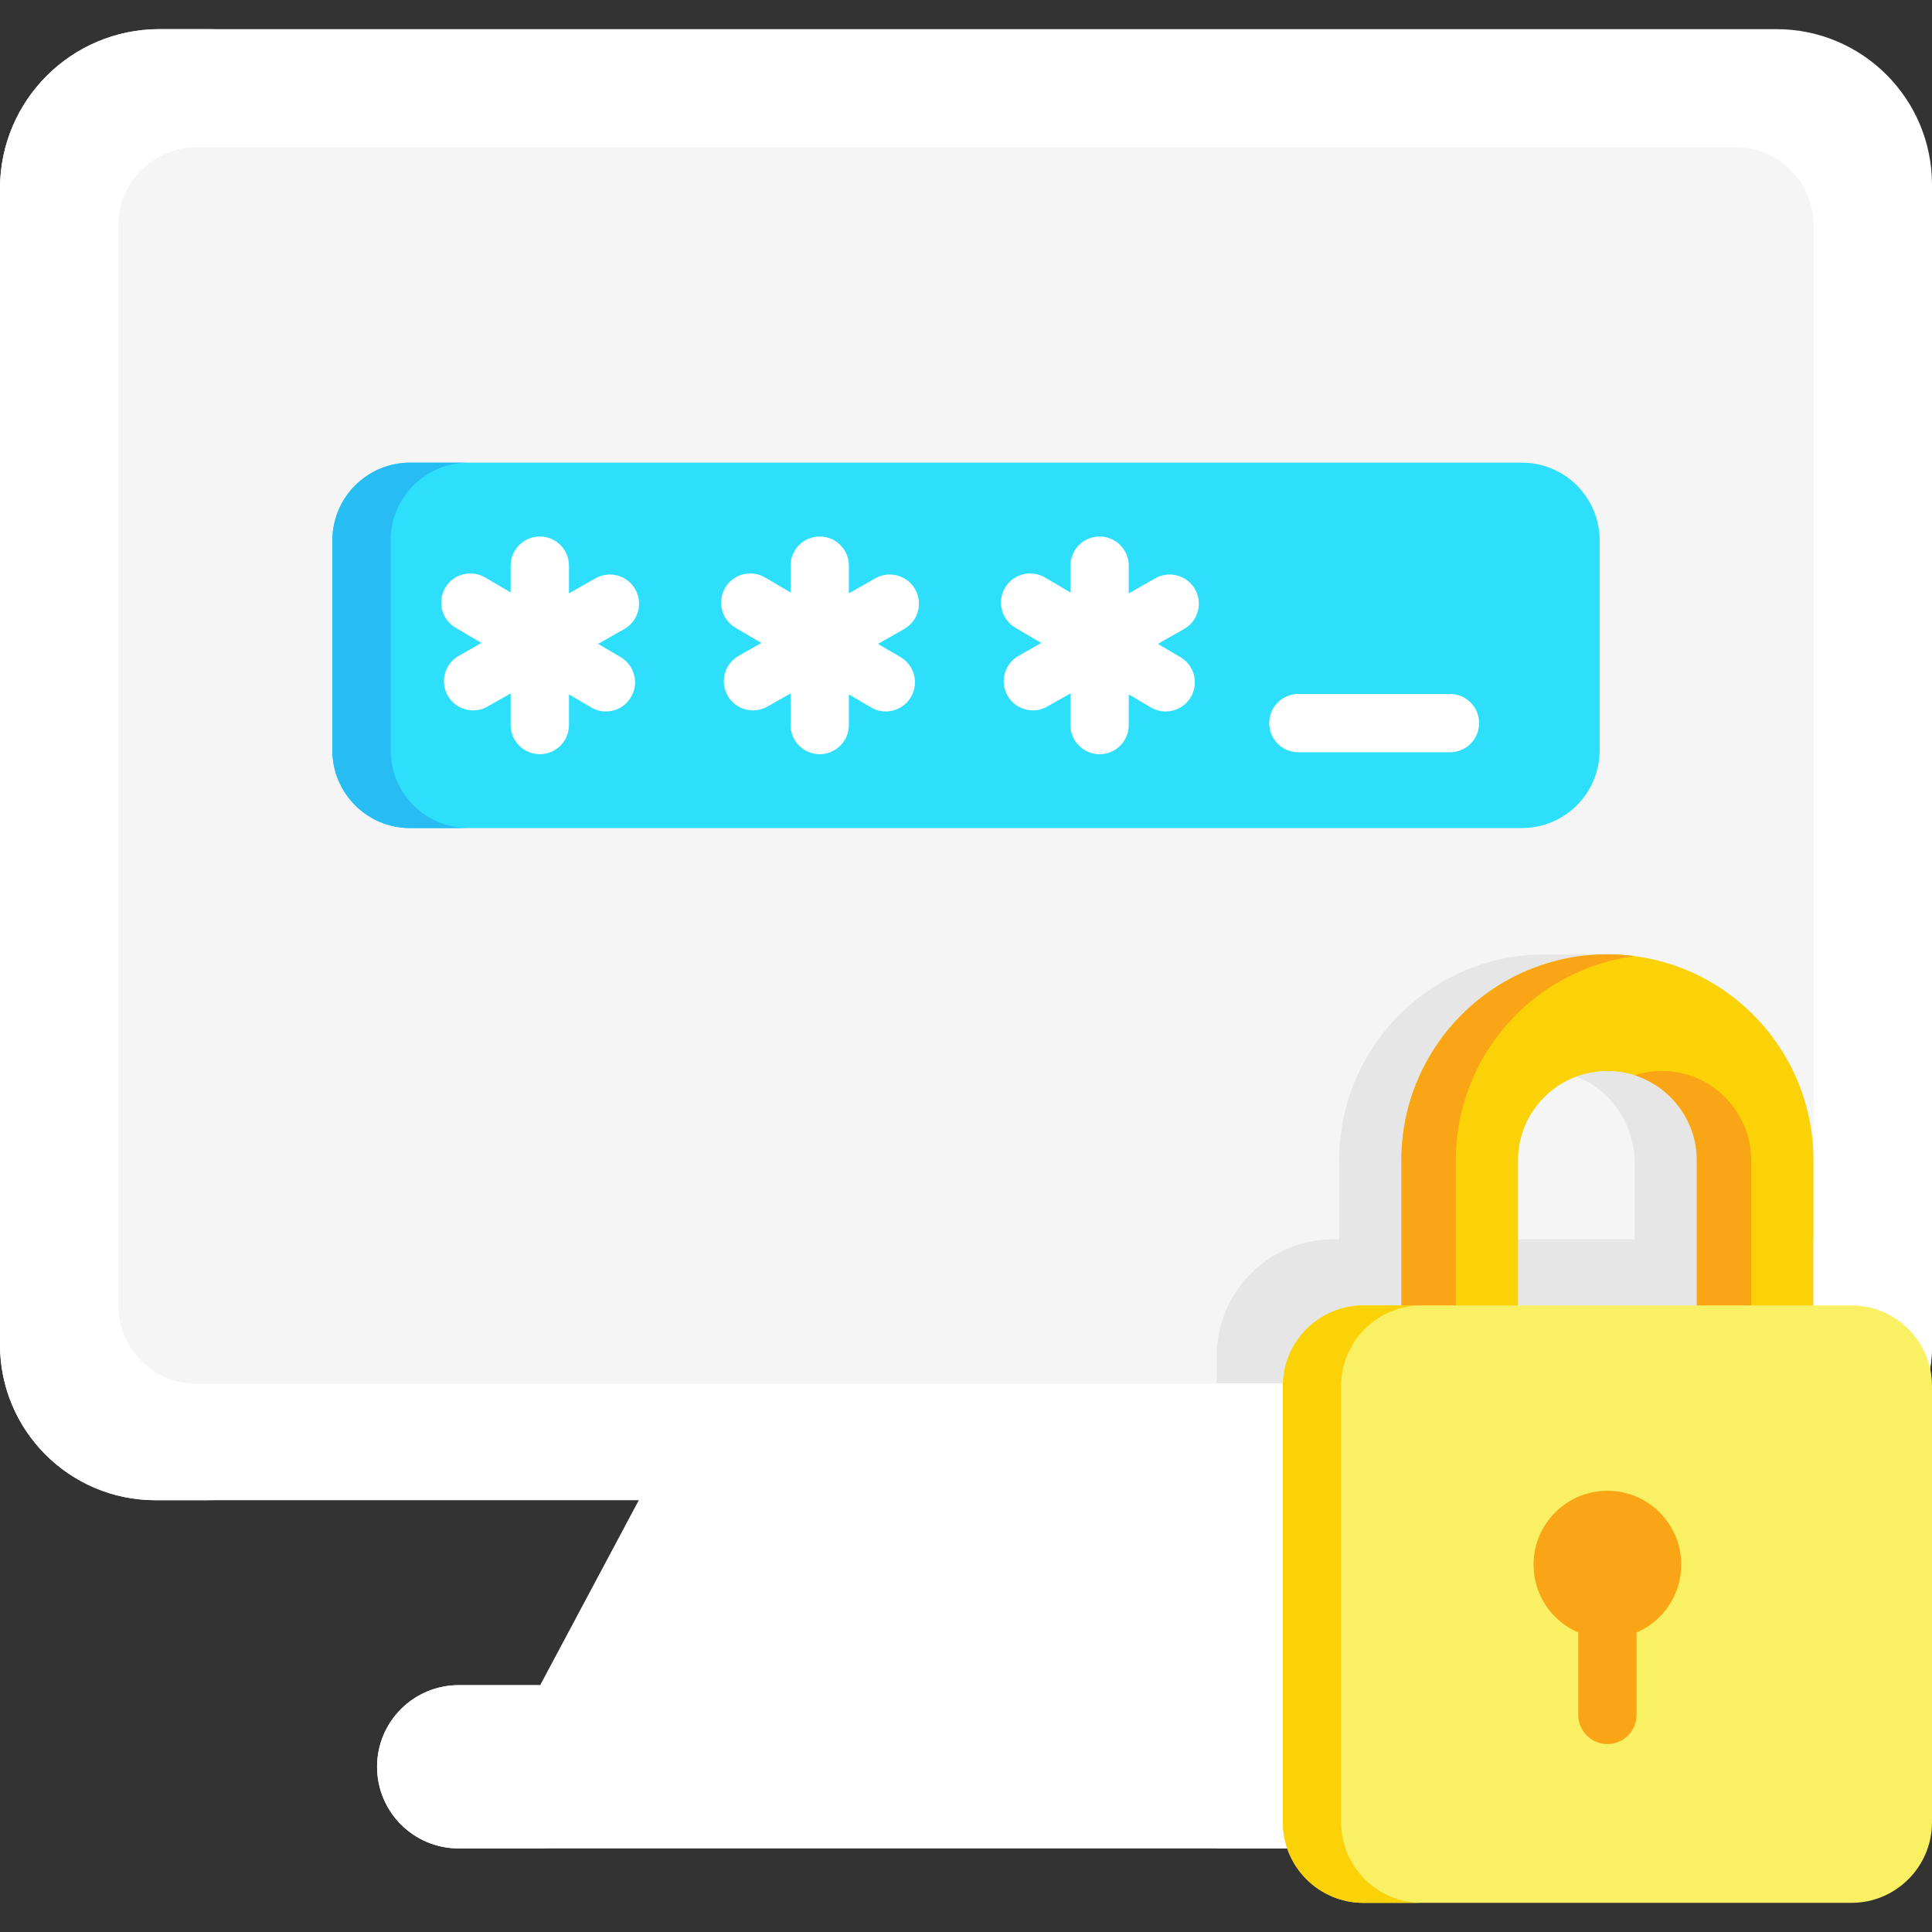 <?xml version="1.0"?>
<svg xmlns="http://www.w3.org/2000/svg" xmlns:xlink="http://www.w3.org/1999/xlink" xmlns:svgjs="http://svgjs.com/svgjs" version="1.1" width="512" height="512" x="0" y="0" viewBox="0 0 497 497" style="enable-background:new 0 0 512 512" xml:space="preserve" class=""><rect x="0" y="0" width="497" height="497" fill="#333333" stroke="none"/><g><g xmlns="http://www.w3.org/2000/svg"><path d="m329.879 380.2 28.121 53.22-109.5 15.814-109.543-15.734 28.423-53.3z" fill="#ffffff" data-original="#2b597f" style="" class=""/><path d="m497 47.5v298.42c0 22.09-17.91 40-40 40h-417c-22.09 0-40-17.91-40-40v-297.42c0-22.64 18.36-41 41-41h416c22.09 0 40 17.91 40 40z" fill="#ffffff" data-original="#50758d" style="" class=""/><path d="m55 385.92h-15c-22.09 0-40-17.91-40-40v-297.42c0-22.64 18.36-41 41-41h15c-22.64 0-41 18.36-41 41v297.42c0 22.09 17.91 40 40 40z" fill="#ffffff" data-original="#2b597f" style="" class=""/><path d="m446.5 355.92h-396c-11.046 0-20-8.954-20-20v-278c0-11.046 8.954-20 20-20h396c11.046 0 20 8.954 20 20v278c0 11.046-8.954 20-20 20z" fill="#f5f5f5" data-original="#f5f5f5" style="" class=""/><path d="m466.5 57.92v278c0 11.05-8.95 20-20 20h-396c-11.05 0-20-8.95-20-20v-278c0-11.05 8.95-20 20-20h396c11.05 0 20 8.95 20 20z" fill="#f5f5f5" data-original="#f5f5f5" style="" class=""/><path d="m392 475.5h-274c-11.598 0-21-9.402-21-21 0-11.598 9.402-21 21-21h274z" fill="#ffffff" data-original="#50758d" style="" class=""/><path d="m313.008 361.234h33.119v114.266h-33.119z" fill="#ffffff" data-original="#2b597f" style="" class=""/><path d="m142 475.5h-24c-11.6 0-21-9.4-21-21 0-5.8 2.35-11.05 6.15-14.85s9.05-6.15 14.85-6.15h24c-5.8 0-11.05 2.35-14.85 6.15s-6.15 9.05-6.15 14.85c0 11.6 9.4 21 21 21z" fill="#ffffff" data-original="#2b597f" style="" class=""/><g><path d="m391.5 213.016h-286c-11.046 0-20-8.954-20-20v-54c0-11.046 8.954-20 20-20h286c11.046 0 20 8.954 20 20v54c0 11.046-8.954 20-20 20z" fill="#2edffc" data-original="#2edffc" style=""/><path d="m120.5 213.02h-15c-11.05 0-20-8.96-20-20v-54c0-11.05 8.95-20 20-20h15c-11.05 0-20 8.95-20 20v54c0 11.04 8.95 20 20 20z" fill="#27bdf3" data-original="#27bdf3" style=""/><g fill="#2b597f"><path d="m159.667 169.052-5.811-3.417 6.734-3.817c3.604-2.042 4.869-6.619 2.827-10.223-2.043-3.604-6.621-4.869-10.223-2.826l-6.828 3.87v-7.123c0-4.143-3.358-7.5-7.5-7.5s-7.5 3.357-7.5 7.5v6.895l-6.565-3.86c-3.569-2.099-8.167-.907-10.267 2.663-2.099 3.571-.907 8.168 2.664 10.267l6.661 3.916-5.852 3.317c-3.604 2.042-4.869 6.619-2.827 10.223 1.381 2.436 3.919 3.803 6.532 3.803 1.253 0 2.524-.314 3.691-.977l5.962-3.38v8.133c0 4.143 3.358 7.5 7.5 7.5s7.5-3.357 7.5-7.5v-7.886l5.699 3.351c1.194.702 2.502 1.036 3.794 1.036 2.571 0 5.075-1.323 6.472-3.699 2.101-3.571.908-8.168-2.663-10.266z" fill="#ffffff" data-original="#2b597f" style="" class=""/><path d="m231.667 169.052-5.811-3.417 6.734-3.817c3.604-2.042 4.869-6.619 2.827-10.223-2.043-3.604-6.622-4.869-10.223-2.826l-6.828 3.87v-7.123c0-4.143-3.358-7.5-7.5-7.5s-7.5 3.357-7.5 7.5v6.895l-6.565-3.86c-3.57-2.099-8.167-.907-10.267 2.663-2.099 3.571-.907 8.168 2.664 10.267l6.661 3.916-5.852 3.317c-3.604 2.042-4.869 6.619-2.827 10.223 1.381 2.436 3.919 3.803 6.532 3.803 1.253 0 2.524-.314 3.691-.977l5.962-3.38v8.133c0 4.143 3.358 7.5 7.5 7.5s7.5-3.357 7.5-7.5v-7.886l5.699 3.351c1.194.702 2.502 1.036 3.794 1.036 2.571 0 5.075-1.323 6.472-3.699 2.101-3.571.908-8.168-2.663-10.266z" fill="#ffffff" data-original="#2b597f" style="" class=""/><path d="m303.667 169.052-5.811-3.417 6.734-3.817c3.604-2.042 4.869-6.619 2.827-10.223s-6.621-4.869-10.223-2.826l-6.828 3.87v-7.123c0-4.143-3.358-7.5-7.5-7.5s-7.5 3.357-7.5 7.5v6.895l-6.565-3.86c-3.569-2.099-8.167-.907-10.267 2.663-2.099 3.571-.907 8.168 2.664 10.267l6.661 3.916-5.852 3.317c-3.604 2.042-4.869 6.619-2.827 10.223 1.381 2.436 3.919 3.803 6.532 3.803 1.253 0 2.524-.314 3.691-.977l5.962-3.38v8.133c0 4.143 3.358 7.5 7.5 7.5s7.5-3.357 7.5-7.5v-7.886l5.699 3.351c1.194.702 2.502 1.036 3.794 1.036 2.571 0 5.075-1.323 6.472-3.699 2.101-3.571.908-8.168-2.663-10.266z" fill="#ffffff" data-original="#2b597f" style="" class=""/><path d="m373 193.517h-39c-4.142 0-7.5-3.357-7.5-7.5s3.358-7.5 7.5-7.5h39c4.142 0 7.5 3.357 7.5 7.5s-3.358 7.5-7.5 7.5z" fill="#ffffff" data-original="#2b597f" style="" class=""/></g></g><path d="m459.26 318.81h-8.76v-20.31c0-14.64-5.93-27.88-15.52-37.48-5.942-5.936-13.28-10.464-21.48-13.057v-2.463h-16c-29.271 0-53 23.729-53 53v20.31h-1.5c-16.569 0-30 13.431-30 30v7.11h133.5c11.046 0 20-8.954 20-20v-15.81c-2.26-.84-4.7-1.3-7.24-1.3zm-84.76-20.31c0-12.977 10.808-23.481 23.893-22.983 12.444.474 22.107 11.096 22.107 23.549v19.744h-46z" fill="#e6e6e6" data-original="#e6e6e6" style="" class=""/><path d="m466.5 298.5v37.31l-15.77 10-14.23-10v-37.31c0-12.68-10.32-23-23-23s-23 10.32-23 23v37.31l-15.68 10-14.32-10v-37.31c0-29.27 23.73-53 53-53 14.64 0 27.88 5.93 37.48 15.52 9.59 9.6 15.52 22.84 15.52 37.48z" fill="#fad207" data-original="#fad207" style="" class=""/><path d="m374.5 298.5v37.31l7.64 5.33-7.32 4.67-14.32-10v-37.31c0-29.27 23.73-53 53-53 2.37 0 4.71.16 7 .46-25.96 3.42-46 25.64-46 52.54z" fill="#faa515" data-original="#faa515" style="" class=""/><path d="m458.09 341.14-7.36 4.67-14.23-10v-37.31c0-10.24-6.73-18.94-16-21.9 2.21-.72 4.56-1.1 7-1.1 12.68 0 23 10.32 23 23v37.31z" fill="#faa515" data-original="#faa515" style="" class=""/><path d="m497 325.04v20.88c0 22.09-17.91 40-40 40l-132.053 3-11.947-3 .01-30h133.49c11.05 0 20-8.95 20-20v-17.11h9.76c7.65 0 14.78 2.29 20.74 6.23z" fill="#ffffff" data-original="#2b597f" style="" class=""/><path d="m313.008 385.92h33.119v47.58h-33.119z" fill="#ffffff" data-original="#225272" style="" class=""/><path clip-rule="evenodd" d="m497 356.55v112.21c0 11.45-9.29 20.74-20.74 20.74h-125.52c-11.45 0-20.74-9.29-20.74-20.74v-112.21c0-11.45 9.29-20.74 20.74-20.74h125.52c11.45 0 20.74 9.29 20.74 20.74z" fill="#faf063" fill-rule="evenodd" data-original="#faf063" style="" class=""/><path d="m365.74 489.5h-15c-11.45 0-20.74-9.29-20.74-20.74v-112.21c0-11.45 9.29-20.74 20.74-20.74h15c-11.45 0-20.74 9.29-20.74 20.74v112.21c0 11.45 9.29 20.74 20.74 20.74z" fill="#fad207" data-original="#fad207" style="" class=""/><path d="m432.5 402.5c0-10.493-8.507-19-19-19s-19 8.507-19 19c0 7.829 4.738 14.547 11.5 17.457v21.199c0 4.143 3.358 7.5 7.5 7.5s7.5-3.357 7.5-7.5v-21.199c6.762-2.91 11.5-9.628 11.5-17.457z" fill="#faa515" data-original="#faa515" style="" class=""/></g></g></svg>
